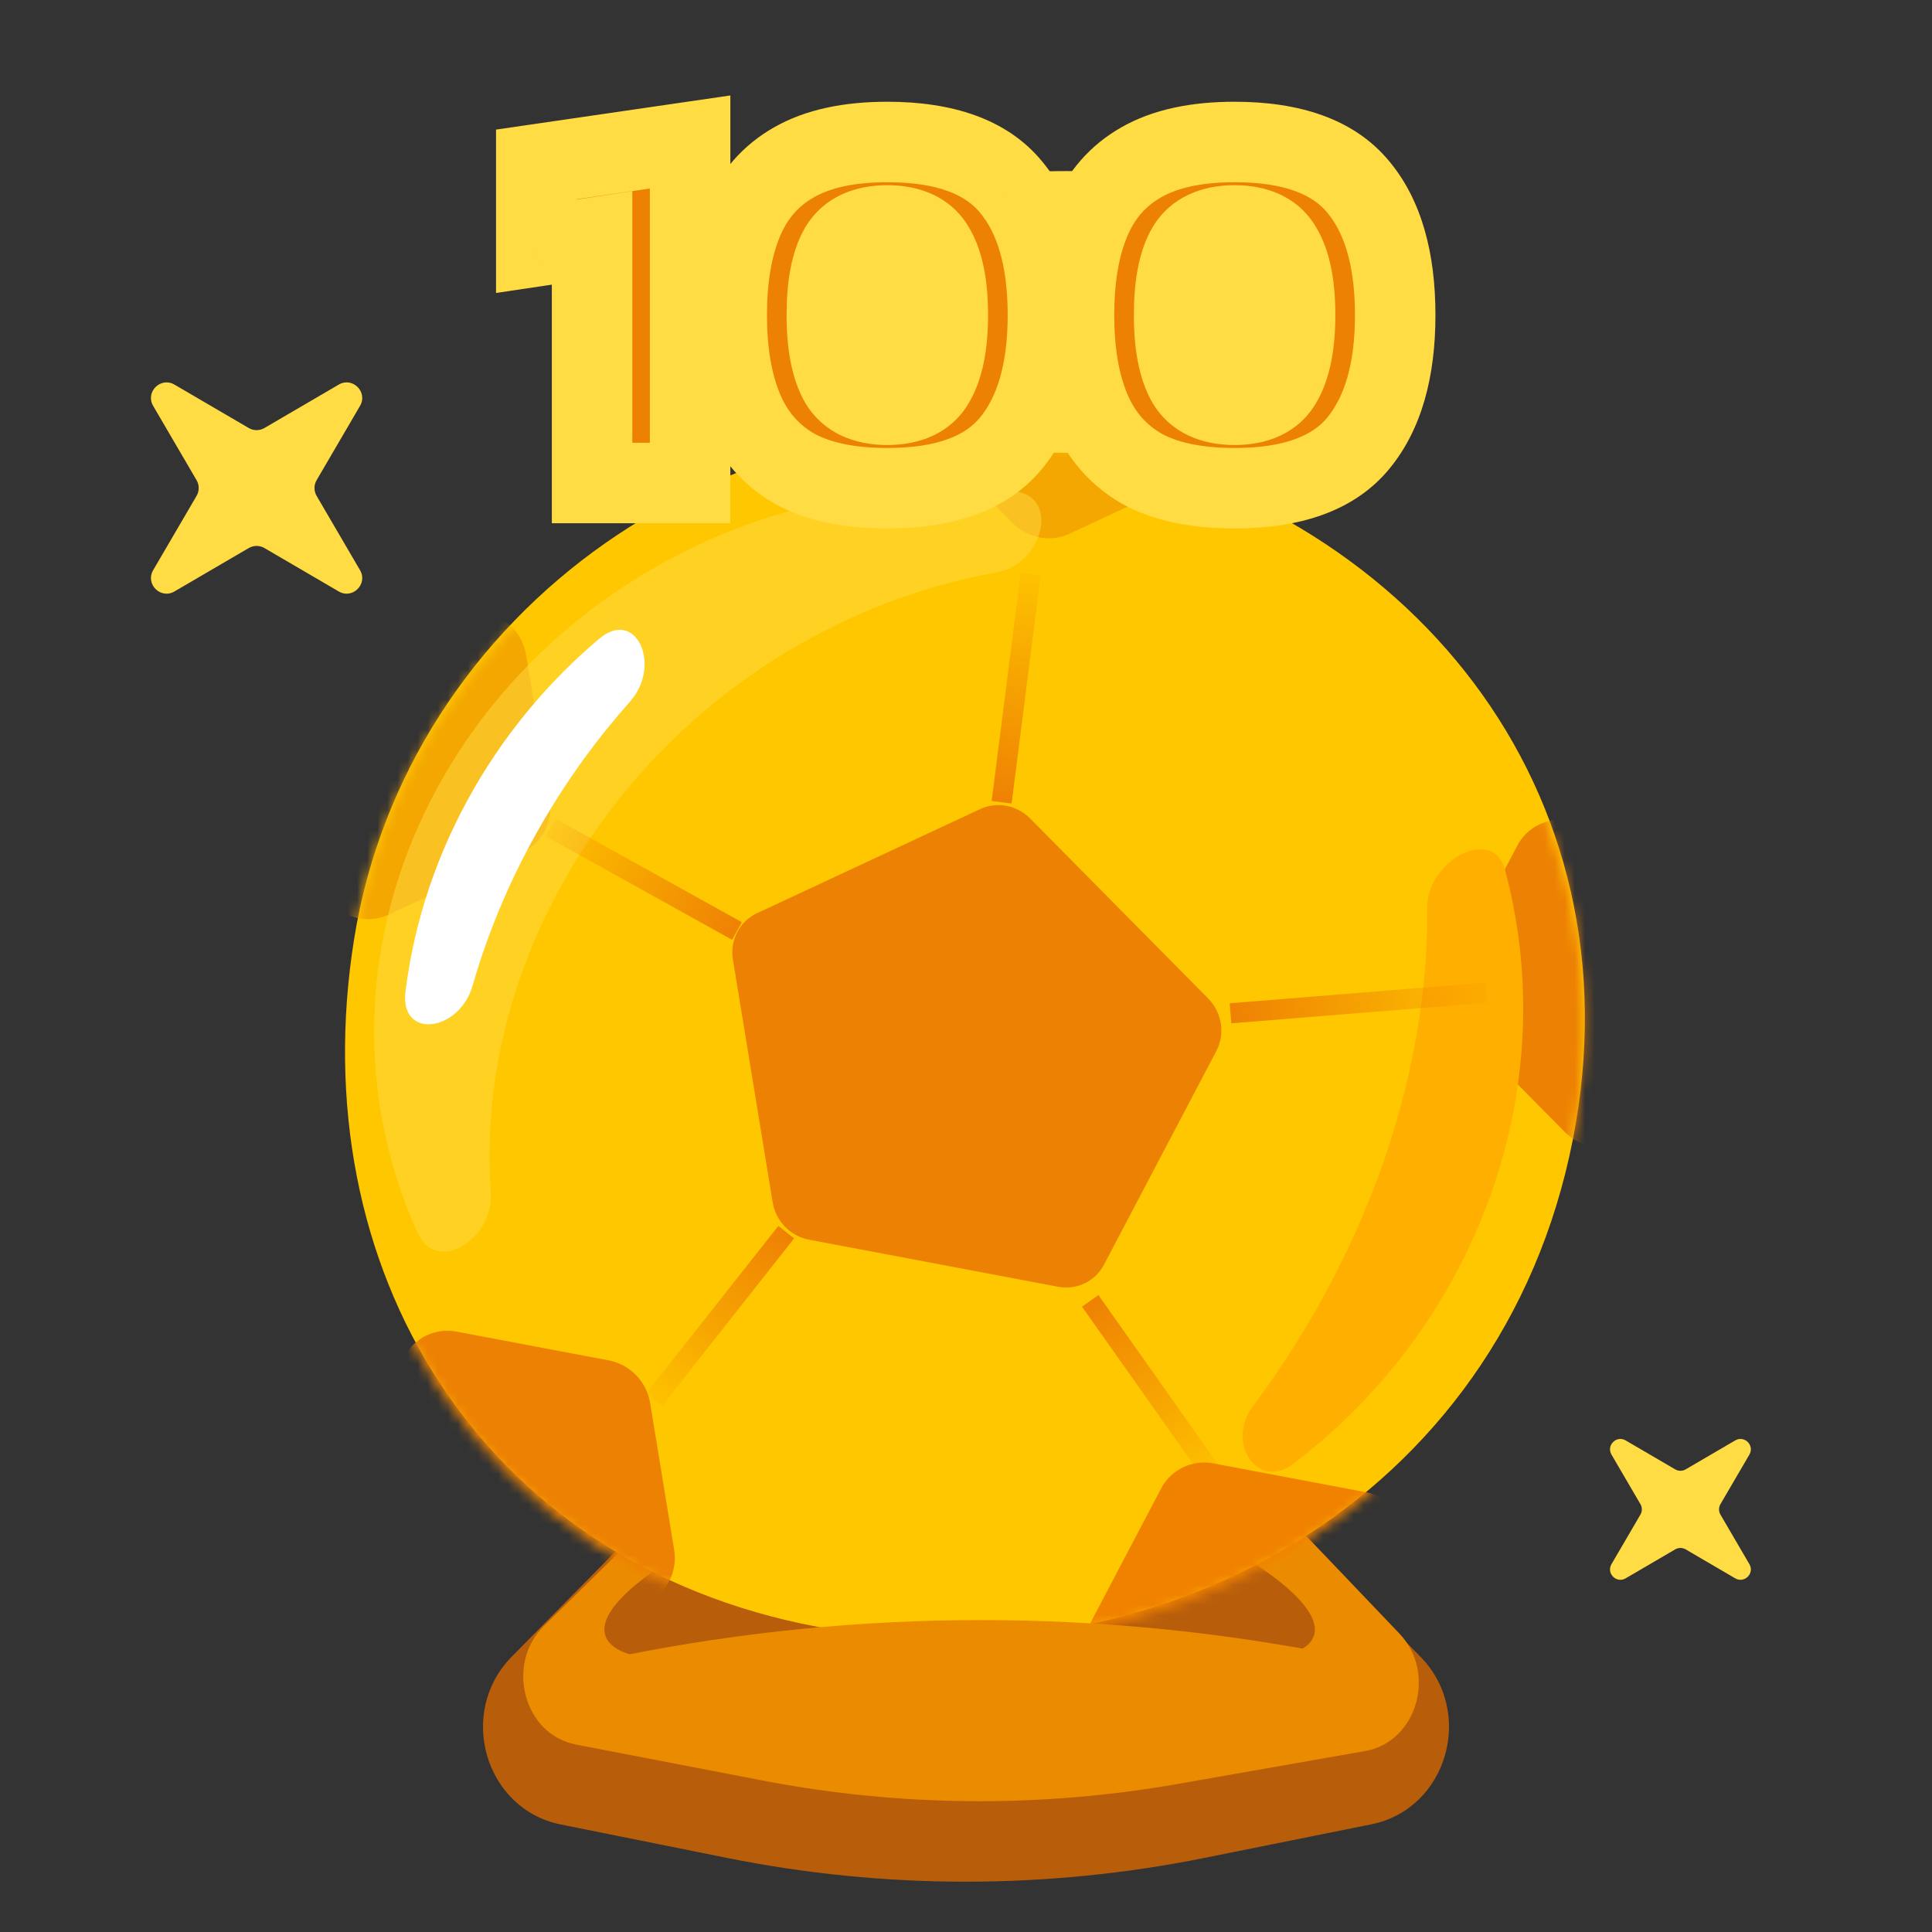 <svg width="192" height="192" viewBox="0 0 192 192" fill="none" xmlns="http://www.w3.org/2000/svg">
<rect x="0" y="0" width="192" height="192" fill="#333333" stroke="none"/>
<path d="M61.522 153.828C63.844 151.474 67.168 150.505 70.34 151.255L81.041 153.786C90.816 156.098 100.97 156.11 110.749 153.819L121.745 151.244C124.921 150.501 128.245 151.48 130.562 153.841L141.157 164.642C146.61 170.2 143.802 179.785 136.279 181.3L119.716 184.633C104.033 187.789 87.907 187.789 72.225 184.633L55.721 181.312C48.186 179.795 45.386 170.185 50.861 164.635L61.522 153.828Z" fill="#B85E0B"/>
<path d="M63.151 152.661C65.336 150.518 68.317 149.596 71.218 150.165L84.583 152.787C92.35 154.311 100.306 154.325 108.078 152.828L121.81 150.182C124.81 149.604 127.884 150.621 130.074 152.914L139.068 162.338C142.807 166.255 140.819 173.108 135.682 174.011L117.131 177.272C103.404 179.686 89.398 179.57 75.707 176.93L57.222 173.366C52.048 172.368 50.19 165.375 54.083 161.556L63.151 152.661Z" fill="#EB8C00"/>
<ellipse rx="33.665" ry="7.938" transform="matrix(0.956 0.292 -0.229 0.973 98.436 152.563)" fill="#B85E0B"/>
<ellipse rx="33.665" ry="7.938" transform="matrix(-0.956 0.292 0.229 0.973 92.296 152.563)" fill="#B85E0B"/>
<path d="M33.666 38.22C35.038 37.419 36.581 38.962 35.78 40.334L31.465 47.72C31.183 48.202 31.183 48.798 31.465 49.28L35.78 56.666C36.581 58.038 35.038 59.581 33.666 58.78L26.28 54.465C25.798 54.183 25.202 54.183 24.72 54.465L17.334 58.78C15.962 59.581 14.418 58.038 15.22 56.666L19.535 49.28C19.817 48.798 19.817 48.202 19.535 47.72L15.22 40.334C14.418 38.962 15.962 37.419 17.334 38.22L24.72 42.535C25.202 42.817 25.798 42.817 26.28 42.535L33.666 38.22Z" fill="#FFDB44"/>
<path d="M172.444 143.147C173.359 142.612 174.388 143.641 173.853 144.556L170.976 149.48C170.789 149.801 170.789 150.199 170.976 150.52L173.853 155.444C174.388 156.359 173.359 157.388 172.444 156.853L167.52 153.976C167.199 153.789 166.801 153.789 166.48 153.976L161.556 156.853C160.641 157.388 159.612 156.359 160.147 155.444L163.024 150.52C163.211 150.199 163.211 149.801 163.024 149.48L160.147 144.556C159.612 143.641 160.641 142.612 161.556 143.147L166.48 146.024C166.801 146.211 167.199 146.211 167.52 146.024L172.444 143.147Z" fill="#FFDB44"/>
<path d="M156.306 113.253C149.237 149.257 114.759 168.002 81.212 161.665C47.664 155.327 29.977 126.039 35.188 93.343C40.399 60.647 72.801 37.56 106.349 43.898C139.896 50.235 163.151 78.392 156.306 113.253Z" fill="#FFC700"/>
<mask id="mask0_1637_1531" style="mask-type:alpha" maskUnits="userSpaceOnUse" x="34" y="43" width="124" height="121">
<path d="M156.195 113.815C149.126 149.819 114.648 168.563 81.101 162.226C47.553 155.889 29.866 126.601 35.077 93.904C40.288 61.208 72.69 38.122 106.238 44.459C139.786 50.796 163.04 78.954 156.195 113.815Z" fill="#FFAF00"/>
</mask>
<g mask="url(#mask0_1637_1531)">
<path d="M97.411 80.404C99.068 79.631 101.055 80.007 102.376 81.342L120.061 99.224C121.443 100.62 121.776 102.743 120.882 104.443L109.707 125.692C108.837 127.346 107.002 128.226 105.149 127.876L80.4 123.2C78.547 122.85 77.091 121.35 76.784 119.473L72.838 95.368C72.522 93.439 73.493 91.563 75.226 90.755L97.411 80.404Z" fill="#ED8103"/>
<path d="M106.288 53.043C104.399 53.924 102.133 53.496 100.627 51.974L90.847 42.084C89.272 40.492 88.892 38.073 89.911 36.134L96.044 24.472C97.036 22.586 99.128 21.584 101.24 21.983L114.992 24.581C117.104 24.98 118.764 26.691 119.114 28.83L121.279 42.059C121.639 44.259 120.533 46.397 118.557 47.319L106.288 53.043Z" fill="#F3A700"/>
<path d="M38.64 90.891C36.751 91.772 34.485 91.344 32.98 89.821L22.399 79.123C20.825 77.531 20.444 75.112 21.464 73.173L28.106 60.544C29.097 58.658 31.189 57.656 33.301 58.054L48.167 60.863C50.28 61.262 51.939 62.972 52.289 65.112L54.635 79.439C54.995 81.638 53.888 83.777 51.913 84.698L38.64 90.891Z" fill="#F3A700"/>
<path d="M50.783 165.561C48.894 166.442 46.628 166.014 45.122 164.491L34.367 153.617C32.793 152.025 32.412 149.606 33.432 147.667L40.185 134.826C41.177 132.94 43.269 131.938 45.381 132.337L60.49 135.191C62.602 135.59 64.262 137.301 64.612 139.44L66.996 154.007C67.356 156.206 66.25 158.345 64.274 159.266L50.783 165.561Z" fill="#ED8103"/>
<path d="M126.007 178.761C124.118 179.643 121.852 179.215 120.347 177.692L109.544 166.769C107.969 165.177 107.589 162.758 108.608 160.819L115.392 147.92C116.383 146.034 118.475 145.032 120.587 145.431L135.764 148.298C137.876 148.697 139.535 150.408 139.885 152.547L142.281 167.18C142.641 169.379 141.534 171.517 139.559 172.439L126.007 178.761Z" fill="#F18200"/>
<path d="M161.191 113.587C159.303 114.469 157.037 114.041 155.531 112.518L145.31 102.183C143.735 100.591 143.355 98.172 144.374 96.233L150.787 84.038C151.779 82.152 153.871 81.15 155.983 81.549L170.349 84.263C172.461 84.662 174.121 86.372 174.471 88.512L176.736 102.346C177.096 104.545 175.989 106.684 174.014 107.605L161.191 113.587Z" fill="#ED8103"/>
</g>
<g style="mix-blend-mode:screen" opacity="0.5">
<path d="M100.746 48.801C105.418 49.288 103.642 56.071 99.038 56.889C82.417 59.842 66.583 70.096 57.021 85.864C50.645 96.379 48.019 107.759 48.775 118.463C49.102 123.107 43.416 126.752 41.495 122.508C40.526 120.367 39.704 118.133 39.041 115.813C31.2 88.344 48.807 59.236 78.367 50.797C85.906 48.645 93.494 48.045 100.746 48.801Z" fill="#FFDB44"/>
</g>
<g style="mix-blend-mode:darken">
<path d="M128.492 145.491C124.976 148.151 121.826 143.35 124.489 139.789C126.05 137.701 127.54 135.521 128.951 133.254C137.741 119.126 141.96 103.952 141.842 90.188C141.802 85.532 148.381 81.969 149.58 86.482C155.483 108.702 146.399 131.943 128.492 145.491Z" fill="#FFAF00"/>
</g>
<path d="M59.557 63.471C63.228 60.372 65.811 66.129 62.602 69.734C59.4 73.331 56.49 77.318 53.958 81.662C50.865 86.968 48.545 92.447 46.968 97.945C45.641 102.574 39.7 103.329 40.298 98.528C41.164 91.575 43.444 84.641 47.25 78.112C50.559 72.436 54.749 67.531 59.557 63.471Z" fill="white"/>
<line x1="99.541" y1="79.727" x2="102.43" y2="57.064" stroke="url(#paint0_linear_1637_1531)" stroke-width="2"/>
<line x1="122.287" y1="100.702" x2="147.7" y2="98.648" stroke="url(#paint1_linear_1637_1531)" stroke-width="2"/>
<line x1="108.344" y1="129.278" x2="120.565" y2="146.588" stroke="url(#paint2_linear_1637_1531)" stroke-width="2"/>
<line x1="73.238" y1="92.523" x2="54.717" y2="82.229" stroke="url(#paint3_linear_1637_1531)" stroke-width="2"/>
<line x1="78.135" y1="122.449" x2="65.013" y2="139.087" stroke="url(#paint4_linear_1637_1531)" stroke-width="2"/>
<path d="M62 164.511C85.466 159.83 109.534 159.83 133 164.511V172H62V164.511Z" fill="#EB8C00"/>
<ellipse cx="106" cy="31" rx="32" ry="14" fill="#FFDB44"/>
<path d="M58.84 48V23.645L53.295 24.474V16.339L68.582 14.111V48H58.84ZM88.181 48.518C84.347 48.518 81.255 47.862 78.906 46.549C76.591 45.202 74.898 43.25 73.828 40.694C72.757 38.137 72.221 35.011 72.221 31.314C72.221 27.618 72.757 24.492 73.828 21.936C74.898 19.379 76.591 17.445 78.906 16.132C81.255 14.784 84.347 14.111 88.181 14.111C93.916 14.111 98.009 15.596 100.462 18.567C102.915 21.504 104.141 25.753 104.141 31.314C104.141 36.842 102.915 41.091 100.462 44.062C98.009 47.033 93.916 48.518 88.181 48.518ZM88.181 40.227C90.427 40.227 91.981 39.484 92.845 37.999C93.743 36.479 94.192 34.251 94.192 31.314C94.192 28.344 93.743 26.116 92.845 24.63C91.981 23.145 90.427 22.402 88.181 22.402C85.936 22.402 84.364 23.145 83.466 24.63C82.602 26.116 82.17 28.344 82.17 31.314C82.17 34.251 82.602 36.479 83.466 37.999C84.364 39.484 85.936 40.227 88.181 40.227ZM122.693 48.518C118.858 48.518 115.767 47.862 113.418 46.549C111.103 45.202 109.41 43.25 108.339 40.694C107.268 38.137 106.733 35.011 106.733 31.314C106.733 27.618 107.268 24.492 108.339 21.936C109.41 19.379 111.103 17.445 113.418 16.132C115.767 14.784 118.858 14.111 122.693 14.111C128.428 14.111 132.521 15.596 134.974 18.567C137.427 21.504 138.653 25.753 138.653 31.314C138.653 36.842 137.427 41.091 134.974 44.062C132.521 47.033 128.428 48.518 122.693 48.518ZM122.693 40.227C124.938 40.227 126.493 39.484 127.357 37.999C128.255 36.479 128.704 34.251 128.704 31.314C128.704 28.344 128.255 26.116 127.357 24.63C126.493 23.145 124.938 22.402 122.693 22.402C120.448 22.402 118.876 23.145 117.978 24.63C117.114 26.116 116.682 28.344 116.682 31.314C116.682 34.251 117.114 36.479 117.978 37.999C118.876 39.484 120.448 40.227 122.693 40.227Z" fill="#ED8103"/>
<path d="M58.84 48H54.84V52H58.84V48ZM58.84 23.645H62.84V19.003L58.248 19.689L58.84 23.645ZM53.295 24.474H49.295V29.117L53.887 28.431L53.295 24.474ZM53.295 16.339L52.718 12.381L49.295 12.88V16.339H53.295ZM68.582 14.111H72.582V9.486L68.005 10.153L68.582 14.111ZM68.582 48V52H72.582V48H68.582ZM62.84 48V23.645H54.84V48H62.84ZM58.248 19.689L52.704 20.518L53.887 28.431L59.432 27.602L58.248 19.689ZM57.295 24.474V16.339H49.295V24.474H57.295ZM53.872 20.297L69.159 18.069L68.005 10.153L52.718 12.381L53.872 20.297ZM64.582 14.111V48H72.582V14.111H64.582ZM68.582 44H58.84V52H68.582V44ZM78.906 46.549L76.894 50.006L76.924 50.024L76.954 50.041L78.906 46.549ZM73.828 40.694L70.138 42.239L73.828 40.694ZM73.828 21.936L70.138 20.39L73.828 21.936ZM78.906 16.132L80.879 19.611L80.888 19.606L80.896 19.602L78.906 16.132ZM100.462 18.567L97.377 21.114L97.385 21.123L97.392 21.132L100.462 18.567ZM100.462 44.062L103.547 46.608L100.462 44.062ZM92.845 37.999L89.401 35.964L89.394 35.976L89.387 35.989L92.845 37.999ZM92.845 24.63L89.387 26.64L89.404 26.67L89.422 26.7L92.845 24.63ZM83.466 24.63L80.043 22.56L80.025 22.59L80.008 22.619L83.466 24.63ZM83.466 37.999L79.988 39.975L80.015 40.022L80.043 40.069L83.466 37.999ZM88.181 44.518C84.757 44.518 82.41 43.925 80.857 43.057L76.954 50.041C80.1 51.799 83.937 52.518 88.181 52.518V44.518ZM80.918 43.092C79.383 42.199 78.264 40.932 77.517 39.148L70.138 42.239C71.533 45.568 73.799 48.205 76.894 50.006L80.918 43.092ZM77.517 39.148C76.707 37.215 76.221 34.648 76.221 31.314H68.221C68.221 35.374 68.806 39.059 70.138 42.239L77.517 39.148ZM76.221 31.314C76.221 27.981 76.707 25.414 77.517 23.481L70.138 20.39C68.806 23.57 68.221 27.255 68.221 31.314H76.221ZM77.517 23.481C78.261 21.705 79.369 20.468 80.879 19.611L76.932 12.652C73.814 14.421 71.536 17.053 70.138 20.39L77.517 23.481ZM80.896 19.602C82.439 18.717 84.77 18.111 88.181 18.111V10.111C83.923 10.111 80.071 10.852 76.916 12.662L80.896 19.602ZM88.181 18.111C93.318 18.111 95.996 19.441 97.377 21.114L103.547 16.021C100.022 11.752 94.513 10.111 88.181 10.111V18.111ZM97.392 21.132C99.023 23.084 100.141 26.275 100.141 31.314H108.141C108.141 25.23 106.807 19.923 103.532 16.003L97.392 21.132ZM100.141 31.314C100.141 36.308 99.028 39.516 97.377 41.515L103.547 46.608C106.802 42.666 108.141 37.376 108.141 31.314H100.141ZM97.377 41.515C95.996 43.188 93.318 44.518 88.181 44.518V52.518C94.513 52.518 100.022 50.877 103.547 46.608L97.377 41.515ZM88.181 44.227C91.351 44.227 94.503 43.106 96.303 40.01L89.387 35.989C89.363 36.03 89.352 36.037 89.357 36.032C89.362 36.028 89.353 36.039 89.307 36.061C89.206 36.109 88.881 36.227 88.181 36.227V44.227ZM96.289 40.034C97.718 37.615 98.192 34.545 98.192 31.314H90.192C90.192 33.957 89.768 35.344 89.401 35.964L96.289 40.034ZM98.192 31.314C98.192 28.071 97.725 24.971 96.268 22.56L89.422 26.7C89.761 27.26 90.192 28.616 90.192 31.314H98.192ZM96.303 22.619C94.503 19.523 91.351 18.402 88.181 18.402V26.402C88.881 26.402 89.206 26.52 89.307 26.568C89.353 26.59 89.362 26.602 89.357 26.597C89.352 26.592 89.363 26.599 89.387 26.64L96.303 22.619ZM88.181 18.402C85.005 18.402 81.879 19.524 80.043 22.56L86.889 26.7C86.93 26.631 86.951 26.611 87.027 26.575C87.147 26.519 87.484 26.402 88.181 26.402V18.402ZM80.008 22.619C78.616 25.013 78.17 28.087 78.17 31.314H86.17C86.17 28.6 86.588 27.218 86.924 26.64L80.008 22.619ZM78.17 31.314C78.17 34.528 78.623 37.573 79.988 39.975L86.944 36.023C86.581 35.386 86.17 33.974 86.17 31.314H78.17ZM80.043 40.069C81.879 43.105 85.005 44.227 88.181 44.227V36.227C87.484 36.227 87.147 36.11 87.027 36.054C86.951 36.018 86.93 35.998 86.889 35.929L80.043 40.069ZM113.417 46.549L111.405 50.006L111.436 50.024L111.466 50.041L113.417 46.549ZM108.339 40.694L104.65 42.239L108.339 40.694ZM108.339 21.936L104.65 20.39L108.339 21.936ZM113.417 16.132L115.391 19.611L115.399 19.606L115.408 19.602L113.417 16.132ZM134.974 18.567L131.889 21.114L131.897 21.123L131.904 21.132L134.974 18.567ZM134.974 44.062L138.058 46.608L134.974 44.062ZM127.357 37.999L123.913 35.964L123.906 35.976L123.899 35.989L127.357 37.999ZM127.357 24.63L123.899 26.64L123.916 26.67L123.934 26.7L127.357 24.63ZM117.978 24.63L114.555 22.56L114.537 22.59L114.519 22.619L117.978 24.63ZM117.978 37.999L114.5 39.975L114.526 40.022L114.555 40.069L117.978 37.999ZM122.693 44.518C119.268 44.518 116.921 43.925 115.369 43.057L111.466 50.041C114.612 51.799 118.449 52.518 122.693 52.518V44.518ZM115.43 43.092C113.895 42.199 112.776 40.932 112.029 39.148L104.65 42.239C106.044 45.568 108.311 48.205 111.405 50.006L115.43 43.092ZM112.029 39.148C111.219 37.215 110.733 34.648 110.733 31.314H102.733C102.733 35.374 103.318 39.059 104.65 42.239L112.029 39.148ZM110.733 31.314C110.733 27.981 111.219 25.414 112.029 23.481L104.65 20.39C103.318 23.57 102.733 27.255 102.733 31.314H110.733ZM112.029 23.481C112.773 21.705 113.88 20.468 115.391 19.611L111.444 12.652C108.326 14.421 106.048 17.053 104.65 20.39L112.029 23.481ZM115.408 19.602C116.95 18.717 119.282 18.111 122.693 18.111V10.111C118.435 10.111 114.583 10.852 111.427 12.662L115.408 19.602ZM122.693 18.111C127.83 18.111 130.508 19.441 131.889 21.114L138.058 16.021C134.534 11.752 129.025 10.111 122.693 10.111V18.111ZM131.904 21.132C133.535 23.084 134.653 26.275 134.653 31.314H142.653C142.653 25.23 141.318 19.923 138.044 16.003L131.904 21.132ZM134.653 31.314C134.653 36.308 133.54 39.516 131.889 41.515L138.058 46.608C141.313 42.666 142.653 37.376 142.653 31.314H134.653ZM131.889 41.515C130.508 43.188 127.83 44.518 122.693 44.518V52.518C129.025 52.518 134.534 50.877 138.058 46.608L131.889 41.515ZM122.693 44.227C125.863 44.227 129.015 43.106 130.815 40.01L123.899 35.989C123.875 36.03 123.864 36.037 123.869 36.032C123.874 36.028 123.864 36.039 123.819 36.061C123.717 36.109 123.393 36.227 122.693 36.227V44.227ZM130.8 40.034C132.23 37.615 132.704 34.545 132.704 31.314H124.704C124.704 33.957 124.28 35.344 123.913 35.964L130.8 40.034ZM132.704 31.314C132.704 28.071 132.237 24.971 130.78 22.56L123.934 26.7C124.273 27.26 124.704 28.616 124.704 31.314H132.704ZM130.815 22.619C129.015 19.523 125.863 18.402 122.693 18.402V26.402C123.393 26.402 123.717 26.52 123.819 26.568C123.864 26.59 123.874 26.602 123.869 26.597C123.864 26.592 123.875 26.599 123.899 26.64L130.815 22.619ZM122.693 18.402C119.516 18.402 116.391 19.524 114.555 22.56L121.4 26.7C121.442 26.631 121.463 26.611 121.539 26.575C121.658 26.519 121.995 26.402 122.693 26.402V18.402ZM114.519 22.619C113.128 25.013 112.682 28.087 112.682 31.314H120.682C120.682 28.6 121.1 27.218 121.436 26.64L114.519 22.619ZM112.682 31.314C112.682 34.528 113.135 37.573 114.5 39.975L121.455 36.023C121.093 35.386 120.682 33.974 120.682 31.314H112.682ZM114.555 40.069C116.391 43.105 119.516 44.227 122.693 44.227V36.227C121.995 36.227 121.658 36.11 121.539 36.054C121.463 36.018 121.442 35.998 121.4 35.929L114.555 40.069Z" fill="#FFDB44"/>
<defs>
<linearGradient id="paint0_linear_1637_1531" x1="100.533" y1="79.854" x2="103.435" y2="55.094" gradientUnits="userSpaceOnUse">
<stop stop-color="#EF8103"/>
<stop offset="1" stop-color="#ED8103" stop-opacity="0"/>
</linearGradient>
<linearGradient id="paint1_linear_1637_1531" x1="122.368" y1="101.699" x2="150.069" y2="99.143" gradientUnits="userSpaceOnUse">
<stop stop-color="#EF8103"/>
<stop offset="1" stop-color="#ED8103" stop-opacity="0"/>
</linearGradient>
<linearGradient id="paint2_linear_1637_1531" x1="107.527" y1="129.855" x2="121.039" y2="148.616" gradientUnits="userSpaceOnUse">
<stop stop-color="#EF8103"/>
<stop offset="1" stop-color="#ED8103" stop-opacity="0"/>
</linearGradient>
<linearGradient id="paint3_linear_1637_1531" x1="73.724" y1="91.649" x2="53.41" y2="80.607" gradientUnits="userSpaceOnUse">
<stop stop-color="#EF8103"/>
<stop offset="1" stop-color="#ED8103" stop-opacity="0"/>
</linearGradient>
<linearGradient id="paint4_linear_1637_1531" x1="77.35" y1="121.83" x2="63.203" y2="140.118" gradientUnits="userSpaceOnUse">
<stop stop-color="#EF8103"/>
<stop offset="1" stop-color="#ED8103" stop-opacity="0"/>
</linearGradient>
</defs>
</svg>
